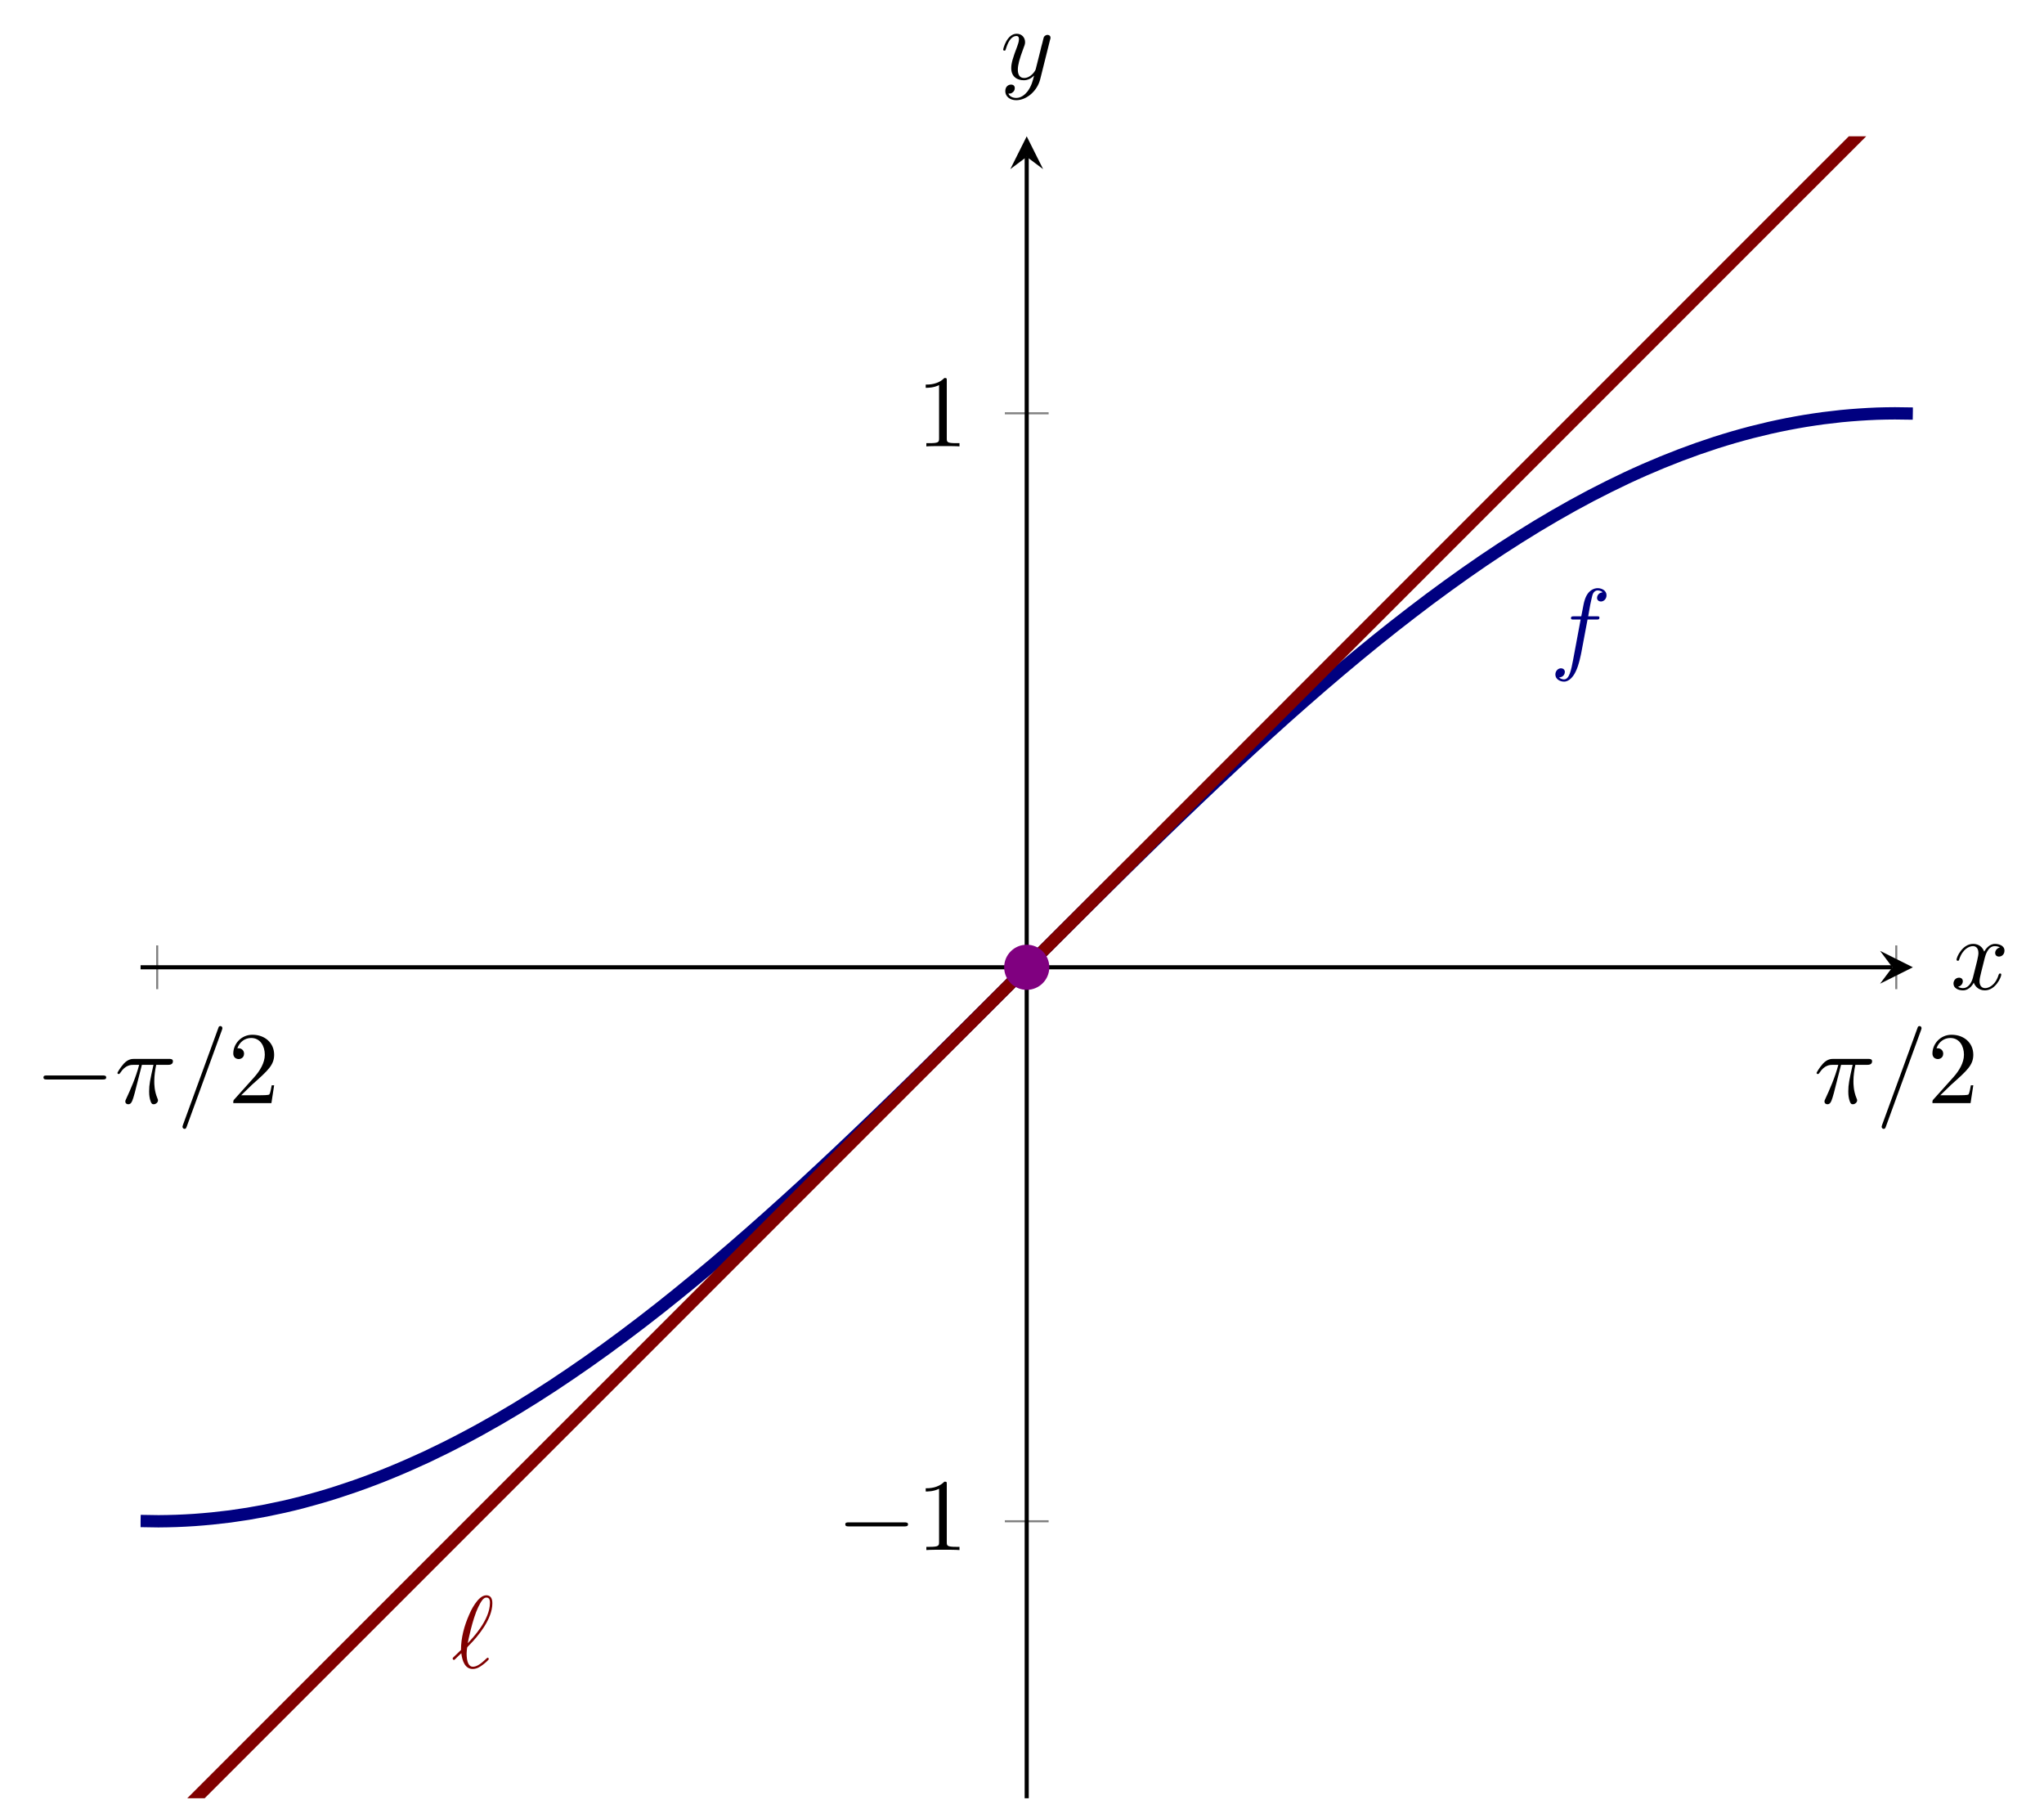 <?xml version="1.0" encoding="UTF-8"?>
<svg xmlns="http://www.w3.org/2000/svg" xmlns:xlink="http://www.w3.org/1999/xlink" width="198.553pt" height="174.837pt" viewBox="0 0 198.553 174.837" version="1.1">
<defs>
<g>
<symbol overflow="visible" id="glyph0-0">
<path style="stroke:none;" d=""/>
</symbol>
<symbol overflow="visible" id="glyph0-1">
<path style="stroke:none;" d="M 6.562 -2.297 C 6.734 -2.297 6.922 -2.297 6.922 -2.5 C 6.922 -2.688 6.734 -2.688 6.562 -2.688 L 1.172 -2.688 C 1 -2.688 0.828 -2.688 0.828 -2.5 C 0.828 -2.297 1 -2.297 1.172 -2.297 Z M 6.562 -2.297 "/>
</symbol>
<symbol overflow="visible" id="glyph1-0">
<path style="stroke:none;" d=""/>
</symbol>
<symbol overflow="visible" id="glyph1-1">
<path style="stroke:none;" d="M 2.641 -3.719 L 3.766 -3.719 C 3.438 -2.25 3.344 -1.812 3.344 -1.141 C 3.344 -1 3.344 -0.734 3.422 -0.391 C 3.531 0.047 3.641 0.109 3.781 0.109 C 3.984 0.109 4.203 -0.062 4.203 -0.266 C 4.203 -0.328 4.203 -0.344 4.141 -0.484 C 3.844 -1.203 3.844 -1.859 3.844 -2.141 C 3.844 -2.656 3.922 -3.203 4.031 -3.719 L 5.156 -3.719 C 5.297 -3.719 5.656 -3.719 5.656 -4.062 C 5.656 -4.297 5.438 -4.297 5.25 -4.297 L 1.906 -4.297 C 1.688 -4.297 1.312 -4.297 0.875 -3.828 C 0.531 -3.438 0.266 -2.984 0.266 -2.938 C 0.266 -2.922 0.266 -2.828 0.391 -2.828 C 0.469 -2.828 0.484 -2.875 0.547 -2.953 C 1.031 -3.719 1.609 -3.719 1.812 -3.719 L 2.375 -3.719 C 2.062 -2.516 1.531 -1.312 1.109 -0.406 C 1.031 -0.25 1.031 -0.234 1.031 -0.156 C 1.031 0.031 1.188 0.109 1.312 0.109 C 1.609 0.109 1.688 -0.172 1.812 -0.531 C 1.953 -1 1.953 -1.016 2.078 -1.516 Z M 2.641 -3.719 "/>
</symbol>
<symbol overflow="visible" id="glyph1-2">
<path style="stroke:none;" d="M 4.375 -7.094 C 4.422 -7.234 4.422 -7.266 4.422 -7.281 C 4.422 -7.391 4.344 -7.484 4.234 -7.484 C 4.156 -7.484 4.094 -7.453 4.062 -7.391 L 0.594 2.109 C 0.547 2.25 0.547 2.281 0.547 2.297 C 0.547 2.406 0.641 2.5 0.75 2.5 C 0.875 2.5 0.906 2.422 0.969 2.25 Z M 4.375 -7.094 "/>
</symbol>
<symbol overflow="visible" id="glyph1-3">
<path style="stroke:none;" d="M 3.656 -3.984 L 4.516 -3.984 C 4.719 -3.984 4.812 -3.984 4.812 -4.188 C 4.812 -4.297 4.719 -4.297 4.547 -4.297 L 3.719 -4.297 L 3.922 -5.438 C 3.969 -5.641 4.109 -6.344 4.172 -6.469 C 4.25 -6.656 4.422 -6.812 4.641 -6.812 C 4.672 -6.812 4.938 -6.812 5.125 -6.625 C 4.688 -6.594 4.578 -6.234 4.578 -6.094 C 4.578 -5.859 4.766 -5.734 4.953 -5.734 C 5.219 -5.734 5.5 -5.969 5.5 -6.344 C 5.5 -6.797 5.047 -7.031 4.641 -7.031 C 4.297 -7.031 3.672 -6.844 3.375 -5.859 C 3.312 -5.656 3.281 -5.547 3.047 -4.297 L 2.359 -4.297 C 2.156 -4.297 2.047 -4.297 2.047 -4.109 C 2.047 -3.984 2.141 -3.984 2.328 -3.984 L 2.984 -3.984 L 2.25 -0.047 C 2.062 0.922 1.891 1.828 1.375 1.828 C 1.328 1.828 1.094 1.828 0.891 1.641 C 1.359 1.609 1.453 1.25 1.453 1.109 C 1.453 0.875 1.266 0.75 1.078 0.75 C 0.812 0.75 0.531 0.984 0.531 1.359 C 0.531 1.797 0.969 2.047 1.375 2.047 C 1.922 2.047 2.328 1.453 2.5 1.078 C 2.828 0.453 3.047 -0.75 3.062 -0.828 Z M 3.656 -3.984 "/>
</symbol>
<symbol overflow="visible" id="glyph1-4">
<path style="stroke:none;" d="M 0.156 -0.984 C 0.141 -0.953 0.109 -0.922 0.109 -0.891 C 0.109 -0.844 0.172 -0.75 0.234 -0.75 C 0.281 -0.75 0.312 -0.781 0.594 -1.062 C 0.672 -1.141 0.875 -1.328 0.953 -1.406 C 1.047 -0.625 1.328 0.125 2.062 0.125 C 2.469 0.125 2.812 -0.109 3.016 -0.266 C 3.156 -0.359 3.625 -0.75 3.625 -0.844 C 3.625 -0.875 3.594 -0.969 3.516 -0.969 C 3.484 -0.969 3.469 -0.953 3.375 -0.875 C 2.734 -0.25 2.375 -0.094 2.078 -0.094 C 1.641 -0.094 1.469 -0.625 1.469 -1.391 C 1.469 -1.453 1.5 -1.906 1.531 -1.969 C 1.547 -2 1.547 -2.016 1.75 -2.219 C 2.547 -3.016 3.969 -4.703 3.969 -6.25 C 3.969 -6.422 3.969 -7.031 3.375 -7.031 C 2.547 -7.031 1.812 -5.391 1.719 -5.156 C 1.234 -4.062 0.922 -2.906 0.922 -1.719 Z M 1.578 -2.375 C 1.594 -2.5 2.031 -4.703 2.594 -5.875 C 2.859 -6.406 3.078 -6.812 3.391 -6.812 C 3.734 -6.812 3.734 -6.453 3.734 -6.297 C 3.734 -4.625 2.047 -2.875 1.578 -2.375 Z M 1.578 -2.375 "/>
</symbol>
<symbol overflow="visible" id="glyph1-5">
<path style="stroke:none;" d="M 3.328 -3.016 C 3.391 -3.266 3.625 -4.188 4.312 -4.188 C 4.359 -4.188 4.609 -4.188 4.812 -4.062 C 4.531 -4 4.344 -3.766 4.344 -3.516 C 4.344 -3.359 4.453 -3.172 4.719 -3.172 C 4.938 -3.172 5.25 -3.344 5.25 -3.75 C 5.25 -4.266 4.672 -4.406 4.328 -4.406 C 3.75 -4.406 3.406 -3.875 3.281 -3.656 C 3.031 -4.312 2.5 -4.406 2.203 -4.406 C 1.172 -4.406 0.594 -3.125 0.594 -2.875 C 0.594 -2.766 0.703 -2.766 0.719 -2.766 C 0.797 -2.766 0.828 -2.797 0.844 -2.875 C 1.188 -3.938 1.844 -4.188 2.188 -4.188 C 2.375 -4.188 2.719 -4.094 2.719 -3.516 C 2.719 -3.203 2.547 -2.547 2.188 -1.141 C 2.031 -0.531 1.672 -0.109 1.234 -0.109 C 1.172 -0.109 0.953 -0.109 0.734 -0.234 C 0.984 -0.297 1.203 -0.5 1.203 -0.781 C 1.203 -1.047 0.984 -1.125 0.844 -1.125 C 0.531 -1.125 0.297 -0.875 0.297 -0.547 C 0.297 -0.094 0.781 0.109 1.219 0.109 C 1.891 0.109 2.25 -0.594 2.266 -0.641 C 2.391 -0.281 2.75 0.109 3.344 0.109 C 4.375 0.109 4.938 -1.172 4.938 -1.422 C 4.938 -1.531 4.859 -1.531 4.828 -1.531 C 4.734 -1.531 4.719 -1.484 4.688 -1.422 C 4.359 -0.344 3.688 -0.109 3.375 -0.109 C 2.984 -0.109 2.828 -0.422 2.828 -0.766 C 2.828 -0.984 2.875 -1.203 2.984 -1.641 Z M 3.328 -3.016 "/>
</symbol>
<symbol overflow="visible" id="glyph1-6">
<path style="stroke:none;" d="M 4.844 -3.797 C 4.891 -3.938 4.891 -3.953 4.891 -4.031 C 4.891 -4.203 4.75 -4.297 4.594 -4.297 C 4.5 -4.297 4.344 -4.234 4.25 -4.094 C 4.234 -4.031 4.141 -3.734 4.109 -3.547 C 4.031 -3.297 3.969 -3.016 3.906 -2.75 L 3.453 -0.953 C 3.422 -0.812 2.984 -0.109 2.328 -0.109 C 1.828 -0.109 1.719 -0.547 1.719 -0.922 C 1.719 -1.375 1.891 -2 2.219 -2.875 C 2.375 -3.281 2.422 -3.391 2.422 -3.594 C 2.422 -4.031 2.109 -4.406 1.609 -4.406 C 0.656 -4.406 0.297 -2.953 0.297 -2.875 C 0.297 -2.766 0.391 -2.766 0.406 -2.766 C 0.516 -2.766 0.516 -2.797 0.562 -2.953 C 0.844 -3.891 1.234 -4.188 1.578 -4.188 C 1.656 -4.188 1.828 -4.188 1.828 -3.875 C 1.828 -3.625 1.719 -3.359 1.656 -3.172 C 1.25 -2.109 1.078 -1.547 1.078 -1.078 C 1.078 -0.188 1.703 0.109 2.297 0.109 C 2.688 0.109 3.016 -0.062 3.297 -0.344 C 3.172 0.172 3.047 0.672 2.656 1.203 C 2.391 1.531 2.016 1.828 1.562 1.828 C 1.422 1.828 0.969 1.797 0.797 1.406 C 0.953 1.406 1.094 1.406 1.219 1.281 C 1.328 1.203 1.422 1.062 1.422 0.875 C 1.422 0.562 1.156 0.531 1.062 0.531 C 0.828 0.531 0.5 0.688 0.5 1.172 C 0.5 1.672 0.938 2.047 1.562 2.047 C 2.578 2.047 3.609 1.141 3.891 0.016 Z M 4.844 -3.797 "/>
</symbol>
<symbol overflow="visible" id="glyph2-0">
<path style="stroke:none;" d=""/>
</symbol>
<symbol overflow="visible" id="glyph2-1">
<path style="stroke:none;" d="M 1.266 -0.766 L 2.328 -1.797 C 3.875 -3.172 4.469 -3.703 4.469 -4.703 C 4.469 -5.844 3.578 -6.641 2.359 -6.641 C 1.234 -6.641 0.5 -5.719 0.5 -4.828 C 0.5 -4.281 1 -4.281 1.031 -4.281 C 1.203 -4.281 1.547 -4.391 1.547 -4.812 C 1.547 -5.062 1.359 -5.328 1.016 -5.328 C 0.938 -5.328 0.922 -5.328 0.891 -5.312 C 1.109 -5.969 1.656 -6.328 2.234 -6.328 C 3.141 -6.328 3.562 -5.516 3.562 -4.703 C 3.562 -3.906 3.078 -3.125 2.516 -2.5 L 0.609 -0.375 C 0.5 -0.266 0.5 -0.234 0.5 0 L 4.203 0 L 4.469 -1.734 L 4.234 -1.734 C 4.172 -1.438 4.109 -1 4 -0.844 C 3.938 -0.766 3.281 -0.766 3.062 -0.766 Z M 1.266 -0.766 "/>
</symbol>
<symbol overflow="visible" id="glyph2-2">
<path style="stroke:none;" d="M 2.938 -6.375 C 2.938 -6.625 2.938 -6.641 2.703 -6.641 C 2.078 -6 1.203 -6 0.891 -6 L 0.891 -5.688 C 1.094 -5.688 1.672 -5.688 2.188 -5.953 L 2.188 -0.781 C 2.188 -0.422 2.156 -0.312 1.266 -0.312 L 0.953 -0.312 L 0.953 0 C 1.297 -0.031 2.156 -0.031 2.562 -0.031 C 2.953 -0.031 3.828 -0.031 4.172 0 L 4.172 -0.312 L 3.859 -0.312 C 2.953 -0.312 2.938 -0.422 2.938 -0.781 Z M 2.938 -6.375 "/>
</symbol>
</g>
<clipPath id="clip1">
  <path d="M 99 15 L 100 15 L 100 174.836 L 99 174.836 Z M 99 15 "/>
</clipPath>
<clipPath id="clip2">
  <path d="M 13.656 23 L 185.816 23 L 185.816 165 L 13.656 165 Z M 13.656 23 "/>
</clipPath>
<clipPath id="clip3">
  <path d="M 13.656 13.238 L 185.816 13.238 L 185.816 174.637 L 13.656 174.637 Z M 13.656 13.238 "/>
</clipPath>
</defs>
<g id="surface1">
<path style="fill:none;stroke-width:0.199;stroke-linecap:butt;stroke-linejoin:miter;stroke:rgb(50%,50%,50%);stroke-opacity:1;stroke-miterlimit:10;" d="M 184.533 78.576 L 184.533 82.826 M 353.466 78.576 L 353.466 82.826 " transform="matrix(1,0,0,-1,-169.263,174.638)"/>
<path style="fill:none;stroke-width:0.199;stroke-linecap:butt;stroke-linejoin:miter;stroke:rgb(50%,50%,50%);stroke-opacity:1;stroke-miterlimit:10;" d="M 266.872 26.9 L 271.126 26.9 M 266.872 134.501 L 271.126 134.501 " transform="matrix(1,0,0,-1,-169.263,174.638)"/>
<path style="fill:none;stroke-width:0.399;stroke-linecap:butt;stroke-linejoin:miter;stroke:rgb(0%,0%,0%);stroke-opacity:1;stroke-miterlimit:10;" d="M 182.919 80.701 L 353.087 80.701 " transform="matrix(1,0,0,-1,-169.263,174.638)"/>
<path style=" stroke:none;fill-rule:nonzero;fill:rgb(0%,0%,0%);fill-opacity:1;" d="M 185.816 93.938 L 182.629 92.344 L 183.824 93.938 L 182.629 95.531 "/>
<g clip-path="url(#clip1)" clip-rule="nonzero">
<path style="fill:none;stroke-width:0.399;stroke-linecap:butt;stroke-linejoin:miter;stroke:rgb(0%,0%,0%);stroke-opacity:1;stroke-miterlimit:10;" d="M 268.997 0.001 L 268.997 159.408 " transform="matrix(1,0,0,-1,-169.263,174.638)"/>
</g>
<path style=" stroke:none;fill-rule:nonzero;fill:rgb(0%,0%,0%);fill-opacity:1;" d="M 99.734 13.238 L 98.141 16.426 L 99.734 15.23 L 101.328 16.426 "/>
<g style="fill:rgb(0%,0%,0%);fill-opacity:1;">
  <use xlink:href="#glyph0-1" x="3.394" y="107.131"/>
</g>
<g style="fill:rgb(0%,0%,0%);fill-opacity:1;">
  <use xlink:href="#glyph1-1" x="11.143" y="107.131"/>
</g>
<g style="fill:rgb(0%,0%,0%);fill-opacity:1;">
  <use xlink:href="#glyph1-2" x="17.18" y="107.131"/>
</g>
<g style="fill:rgb(0%,0%,0%);fill-opacity:1;">
  <use xlink:href="#glyph2-1" x="22.161" y="107.131"/>
</g>
<g style="fill:rgb(0%,0%,0%);fill-opacity:1;">
  <use xlink:href="#glyph1-1" x="176.198" y="107.131"/>
</g>
<g style="fill:rgb(0%,0%,0%);fill-opacity:1;">
  <use xlink:href="#glyph1-2" x="182.235" y="107.131"/>
</g>
<g style="fill:rgb(0%,0%,0%);fill-opacity:1;">
  <use xlink:href="#glyph2-1" x="187.216" y="107.131"/>
</g>
<g style="fill:rgb(0%,0%,0%);fill-opacity:1;">
  <use xlink:href="#glyph0-1" x="81.283" y="150.533"/>
</g>
<g style="fill:rgb(0%,0%,0%);fill-opacity:1;">
  <use xlink:href="#glyph2-2" x="89.032" y="150.533"/>
</g>
<g style="fill:rgb(0%,0%,0%);fill-opacity:1;">
  <use xlink:href="#glyph2-2" x="89.032" y="43.35"/>
</g>
<g clip-path="url(#clip2)" clip-rule="nonzero">
<path style="fill:none;stroke-width:1.196;stroke-linecap:butt;stroke-linejoin:miter;stroke:rgb(0%,0%,50%);stroke-opacity:1;stroke-miterlimit:10;" d="M 182.919 26.927 C 182.919 26.927 184.177 26.9 184.658 26.9 C 185.142 26.904 185.915 26.915 186.396 26.935 C 186.88 26.951 187.654 26.993 188.138 27.025 C 188.618 27.06 189.392 27.122 189.876 27.173 C 190.357 27.22 191.13 27.31 191.615 27.372 C 192.095 27.439 192.872 27.552 193.353 27.63 C 193.837 27.712 194.611 27.849 195.091 27.943 C 195.576 28.04 196.349 28.201 196.829 28.31 C 197.314 28.419 198.087 28.607 198.572 28.732 C 199.052 28.857 199.826 29.072 200.31 29.212 C 200.79 29.349 201.564 29.587 202.048 29.743 C 202.529 29.896 203.306 30.158 203.786 30.326 C 204.271 30.493 205.044 30.779 205.525 30.962 C 206.009 31.146 206.783 31.451 207.263 31.65 C 207.747 31.849 208.521 32.177 209.005 32.392 C 209.486 32.603 210.259 32.954 210.743 33.177 C 211.224 33.404 211.997 33.779 212.482 34.021 C 212.966 34.259 213.74 34.658 214.22 34.911 C 214.704 35.161 215.478 35.579 215.958 35.845 C 216.443 36.115 217.216 36.552 217.701 36.829 C 218.181 37.111 218.954 37.568 219.439 37.857 C 219.919 38.15 220.693 38.626 221.177 38.931 C 221.658 39.236 222.435 39.732 222.915 40.048 C 223.4 40.365 224.173 40.884 224.654 41.212 C 225.138 41.54 225.911 42.072 226.392 42.411 C 226.876 42.751 227.65 43.302 228.134 43.654 C 228.615 44.001 229.388 44.572 229.872 44.935 C 230.353 45.294 231.126 45.88 231.611 46.251 C 232.091 46.622 232.868 47.224 233.349 47.603 C 233.833 47.986 234.607 48.603 235.087 48.993 C 235.572 49.38 236.345 50.013 236.826 50.415 C 237.31 50.814 238.083 51.458 238.568 51.865 C 239.048 52.275 239.822 52.935 240.306 53.349 C 240.786 53.763 241.56 54.439 242.044 54.861 C 242.529 55.283 243.302 55.966 243.783 56.4 C 244.267 56.829 245.04 57.525 245.521 57.962 C 246.005 58.4 246.779 59.107 247.263 59.548 C 247.743 59.993 248.517 60.708 249.001 61.161 C 249.482 61.611 250.255 62.333 250.74 62.79 C 251.22 63.243 251.997 63.978 252.478 64.439 C 252.962 64.9 253.736 65.638 254.216 66.103 C 254.701 66.568 255.474 67.318 255.954 67.786 C 256.439 68.255 257.212 69.009 257.697 69.478 C 258.177 69.951 258.95 70.712 259.435 71.185 C 259.915 71.661 260.689 72.427 261.173 72.904 C 261.654 73.38 262.431 74.146 262.911 74.626 C 263.396 75.107 264.169 75.876 264.65 76.357 C 265.134 76.837 265.908 77.611 266.388 78.091 C 266.872 78.576 267.646 79.349 268.13 79.829 C 268.611 80.314 269.384 81.087 269.868 81.568 C 270.349 82.052 271.122 82.826 271.607 83.306 C 272.091 83.786 272.865 84.56 273.345 85.04 C 273.829 85.521 274.603 86.29 275.083 86.771 C 275.568 87.251 276.341 88.017 276.825 88.497 C 277.306 88.974 278.079 89.736 278.564 90.212 C 279.044 90.685 279.818 91.447 280.302 91.919 C 280.783 92.392 281.56 93.146 282.04 93.615 C 282.525 94.079 283.298 94.829 283.779 95.294 C 284.263 95.759 285.036 96.501 285.517 96.958 C 286.001 97.419 286.775 98.154 287.259 98.611 C 287.74 99.064 288.513 99.79 288.997 100.24 C 289.478 100.689 290.251 101.404 290.736 101.849 C 291.216 102.29 291.993 102.997 292.474 103.435 C 292.958 103.872 293.732 104.572 294.212 105.001 C 294.697 105.431 295.47 106.115 295.95 106.536 C 296.435 106.962 297.208 107.634 297.693 108.052 C 298.173 108.466 298.947 109.126 299.431 109.533 C 299.911 109.939 300.685 110.587 301.169 110.986 C 301.654 111.384 302.427 112.017 302.908 112.408 C 303.392 112.798 304.165 113.415 304.646 113.794 C 305.13 114.177 305.904 114.779 306.388 115.146 C 306.868 115.517 307.642 116.107 308.126 116.466 C 308.607 116.826 309.38 117.396 309.865 117.743 C 310.345 118.095 311.122 118.646 311.603 118.986 C 312.087 119.326 312.861 119.861 313.341 120.189 C 313.825 120.517 314.599 121.033 315.079 121.349 C 315.564 121.665 316.337 122.161 316.822 122.466 C 317.302 122.771 318.075 123.247 318.56 123.54 C 319.04 123.833 319.814 124.29 320.298 124.568 C 320.783 124.849 321.556 125.286 322.036 125.552 C 322.521 125.818 323.294 126.236 323.775 126.49 C 324.259 126.743 325.033 127.138 325.513 127.376 C 325.997 127.618 326.771 127.993 327.255 128.22 C 327.736 128.447 328.509 128.794 328.993 129.009 C 329.474 129.22 330.247 129.548 330.732 129.747 C 331.216 129.947 331.99 130.251 332.47 130.435 C 332.954 130.618 333.728 130.904 334.208 131.072 C 334.693 131.243 335.466 131.501 335.95 131.658 C 336.431 131.814 337.204 132.048 337.689 132.189 C 338.169 132.329 338.943 132.54 339.427 132.665 C 339.908 132.79 340.685 132.978 341.165 133.087 C 341.65 133.197 342.423 133.361 342.904 133.454 C 343.388 133.548 344.161 133.689 344.642 133.767 C 345.126 133.845 345.9 133.962 346.384 134.025 C 346.865 134.087 347.638 134.177 348.122 134.228 C 348.603 134.275 349.376 134.341 349.861 134.372 C 350.341 134.408 351.118 134.447 351.599 134.466 C 352.083 134.482 352.857 134.497 353.337 134.497 C 353.822 134.497 355.075 134.474 355.075 134.474 " transform="matrix(1,0,0,-1,-169.263,174.638)"/>
</g>
<g clip-path="url(#clip3)" clip-rule="nonzero">
<path style="fill:none;stroke-width:1.196;stroke-linecap:butt;stroke-linejoin:miter;stroke:rgb(50%,0%,0%);stroke-opacity:1;stroke-miterlimit:10;" d="M 0.001 -188.299 C 0.001 -188.299 3.927 -184.374 5.435 -182.866 C 6.943 -181.358 9.361 -178.94 10.868 -177.432 C 12.376 -175.924 14.794 -173.507 16.302 -171.999 C 17.81 -170.491 20.228 -168.073 21.736 -166.565 C 23.243 -165.057 25.661 -162.639 27.169 -161.132 C 28.677 -159.624 31.095 -157.206 32.603 -155.698 C 34.111 -154.19 36.529 -151.772 38.036 -150.264 C 39.544 -148.757 41.962 -146.339 43.47 -144.831 C 44.978 -143.323 47.396 -140.905 48.904 -139.397 C 50.411 -137.889 52.829 -135.471 54.337 -133.964 C 55.845 -132.452 58.263 -130.034 59.771 -128.526 C 61.279 -127.018 63.697 -124.6 65.204 -123.092 C 66.712 -121.585 69.13 -119.167 70.638 -117.659 C 72.146 -116.151 74.564 -113.733 76.072 -112.225 C 77.579 -110.717 79.997 -108.299 81.505 -106.792 C 83.013 -105.284 85.431 -102.866 86.939 -101.358 C 88.447 -99.85 90.865 -97.432 92.372 -95.924 C 93.88 -94.417 96.298 -91.999 97.806 -90.491 C 99.314 -88.983 101.736 -86.565 103.243 -85.057 C 104.751 -83.549 107.169 -81.132 108.677 -79.624 C 110.185 -78.116 112.603 -75.698 114.111 -74.19 C 115.618 -72.682 118.036 -70.264 119.544 -68.757 C 121.052 -67.249 123.47 -64.831 124.978 -63.323 C 126.486 -61.815 128.904 -59.397 130.411 -57.889 C 131.919 -56.382 134.337 -53.964 135.845 -52.456 C 137.353 -50.948 139.771 -48.53 141.279 -47.022 C 142.786 -45.514 145.204 -43.096 146.712 -41.589 C 148.22 -40.081 150.638 -37.663 152.146 -36.155 C 153.654 -34.647 156.072 -32.229 157.579 -30.721 C 159.087 -29.214 161.505 -26.796 163.013 -25.288 C 164.521 -23.78 166.939 -21.362 168.447 -19.854 C 169.954 -18.346 172.372 -15.928 173.88 -14.421 C 175.388 -12.913 177.806 -10.491 179.314 -8.983 C 180.822 -7.475 183.24 -5.057 184.747 -3.55 C 186.255 -2.042 188.673 0.376 190.181 1.884 C 191.689 3.392 194.107 5.81 195.615 7.318 C 197.122 8.825 199.54 11.243 201.048 12.751 C 202.556 14.259 204.974 16.677 206.482 18.185 C 207.99 19.693 210.408 22.111 211.915 23.618 C 213.423 25.126 215.841 27.544 217.349 29.052 C 218.857 30.56 221.275 32.978 222.783 34.486 C 224.29 35.993 226.712 38.411 228.22 39.919 C 229.728 41.427 232.146 43.845 233.654 45.353 C 235.161 46.861 237.579 49.279 239.087 50.786 C 240.595 52.294 243.013 54.712 244.521 56.22 C 246.029 57.728 248.447 60.146 249.954 61.654 C 251.462 63.161 253.88 65.579 255.388 67.087 C 256.896 68.595 259.314 71.013 260.822 72.521 C 262.329 74.029 264.747 76.447 266.255 77.954 C 267.763 79.462 270.181 81.88 271.689 83.388 C 273.197 84.896 275.615 87.314 277.122 88.822 C 278.63 90.329 281.048 92.747 282.556 94.255 C 284.064 95.763 286.482 98.181 287.99 99.689 C 289.497 101.197 291.915 103.615 293.423 105.122 C 294.931 106.63 297.349 109.052 298.857 110.56 C 300.365 112.068 302.783 114.486 304.29 115.993 C 305.798 117.501 308.216 119.919 309.724 121.427 C 311.232 122.935 313.65 125.353 315.158 126.861 C 316.665 128.368 319.083 130.786 320.591 132.294 C 322.099 133.802 324.517 136.22 326.025 137.728 C 327.533 139.236 329.95 141.654 331.458 143.161 C 332.966 144.669 335.384 147.087 336.892 148.595 C 338.4 150.103 340.818 152.521 342.325 154.029 C 343.837 155.536 346.255 157.954 347.763 159.462 C 349.271 160.97 351.689 163.388 353.197 164.896 C 354.704 166.404 357.122 168.822 358.63 170.329 C 360.138 171.837 362.556 174.255 364.064 175.763 C 365.572 177.271 367.99 179.689 369.497 181.197 C 371.005 182.704 373.423 185.122 374.931 186.63 C 376.439 188.138 378.857 190.556 380.365 192.064 C 381.872 193.572 384.29 195.99 385.798 197.497 C 387.306 199.005 389.724 201.423 391.232 202.931 C 392.74 204.439 395.158 206.857 396.665 208.365 C 398.173 209.872 400.591 212.29 402.099 213.798 C 403.607 215.306 406.025 217.724 407.533 219.232 C 409.04 220.74 411.458 223.158 412.966 224.665 C 414.474 226.173 416.892 228.591 418.4 230.099 C 419.908 231.611 422.325 234.029 423.833 235.536 C 425.341 237.044 427.759 239.462 429.267 240.97 C 430.775 242.478 433.193 244.896 434.7 246.404 C 436.208 247.911 438.626 250.329 440.134 251.837 C 441.642 253.345 444.06 255.763 445.568 257.271 C 447.075 258.779 449.493 261.197 451.001 262.704 C 452.509 264.212 454.927 266.63 456.435 268.138 C 457.943 269.646 460.361 272.064 461.868 273.572 C 463.376 275.079 465.798 277.497 467.306 279.005 C 468.814 280.513 471.232 282.931 472.74 284.439 C 474.247 285.947 476.665 288.365 478.173 289.872 C 479.681 291.38 482.099 293.798 483.607 295.306 C 485.115 296.814 487.533 299.232 489.04 300.74 C 490.548 302.247 492.966 304.665 494.474 306.173 C 495.982 307.681 498.4 310.099 499.908 311.607 C 501.415 313.115 503.833 315.533 505.341 317.04 C 506.849 318.548 509.267 320.966 510.775 322.474 C 512.283 323.982 514.701 326.4 516.208 327.908 C 517.716 329.415 520.134 331.833 521.642 333.341 C 523.15 334.849 525.568 337.267 527.076 338.775 C 528.583 340.283 531.001 342.7 532.509 344.208 C 534.017 345.716 537.943 349.642 537.943 349.642 " transform="matrix(1,0,0,-1,-169.263,174.638)"/>
</g>
<g style="fill:rgb(0%,0%,50%);fill-opacity:1;">
  <use xlink:href="#glyph1-3" x="150.557" y="64.15"/>
</g>
<g style="fill:rgb(50%,0%,0%);fill-opacity:1;">
  <use xlink:href="#glyph1-4" x="43.858" y="161.957"/>
</g>
<path style="fill-rule:nonzero;fill:rgb(50%,0%,50%);fill-opacity:1;stroke-width:0.399;stroke-linecap:butt;stroke-linejoin:miter;stroke:rgb(50%,0%,50%);stroke-opacity:1;stroke-miterlimit:10;" d="M 270.993 80.701 C 270.993 81.802 270.099 82.693 268.997 82.693 C 267.9 82.693 267.005 81.802 267.005 80.701 C 267.005 79.599 267.9 78.708 268.997 78.708 C 270.099 78.708 270.993 79.599 270.993 80.701 Z M 270.993 80.701 " transform="matrix(1,0,0,-1,-169.263,174.638)"/>
<g style="fill:rgb(0%,0%,0%);fill-opacity:1;">
  <use xlink:href="#glyph1-5" x="189.464" y="96.071"/>
</g>
<g style="fill:rgb(0%,0%,0%);fill-opacity:1;">
  <use xlink:href="#glyph1-6" x="97.153" y="7.684"/>
</g>
</g>
</svg>
